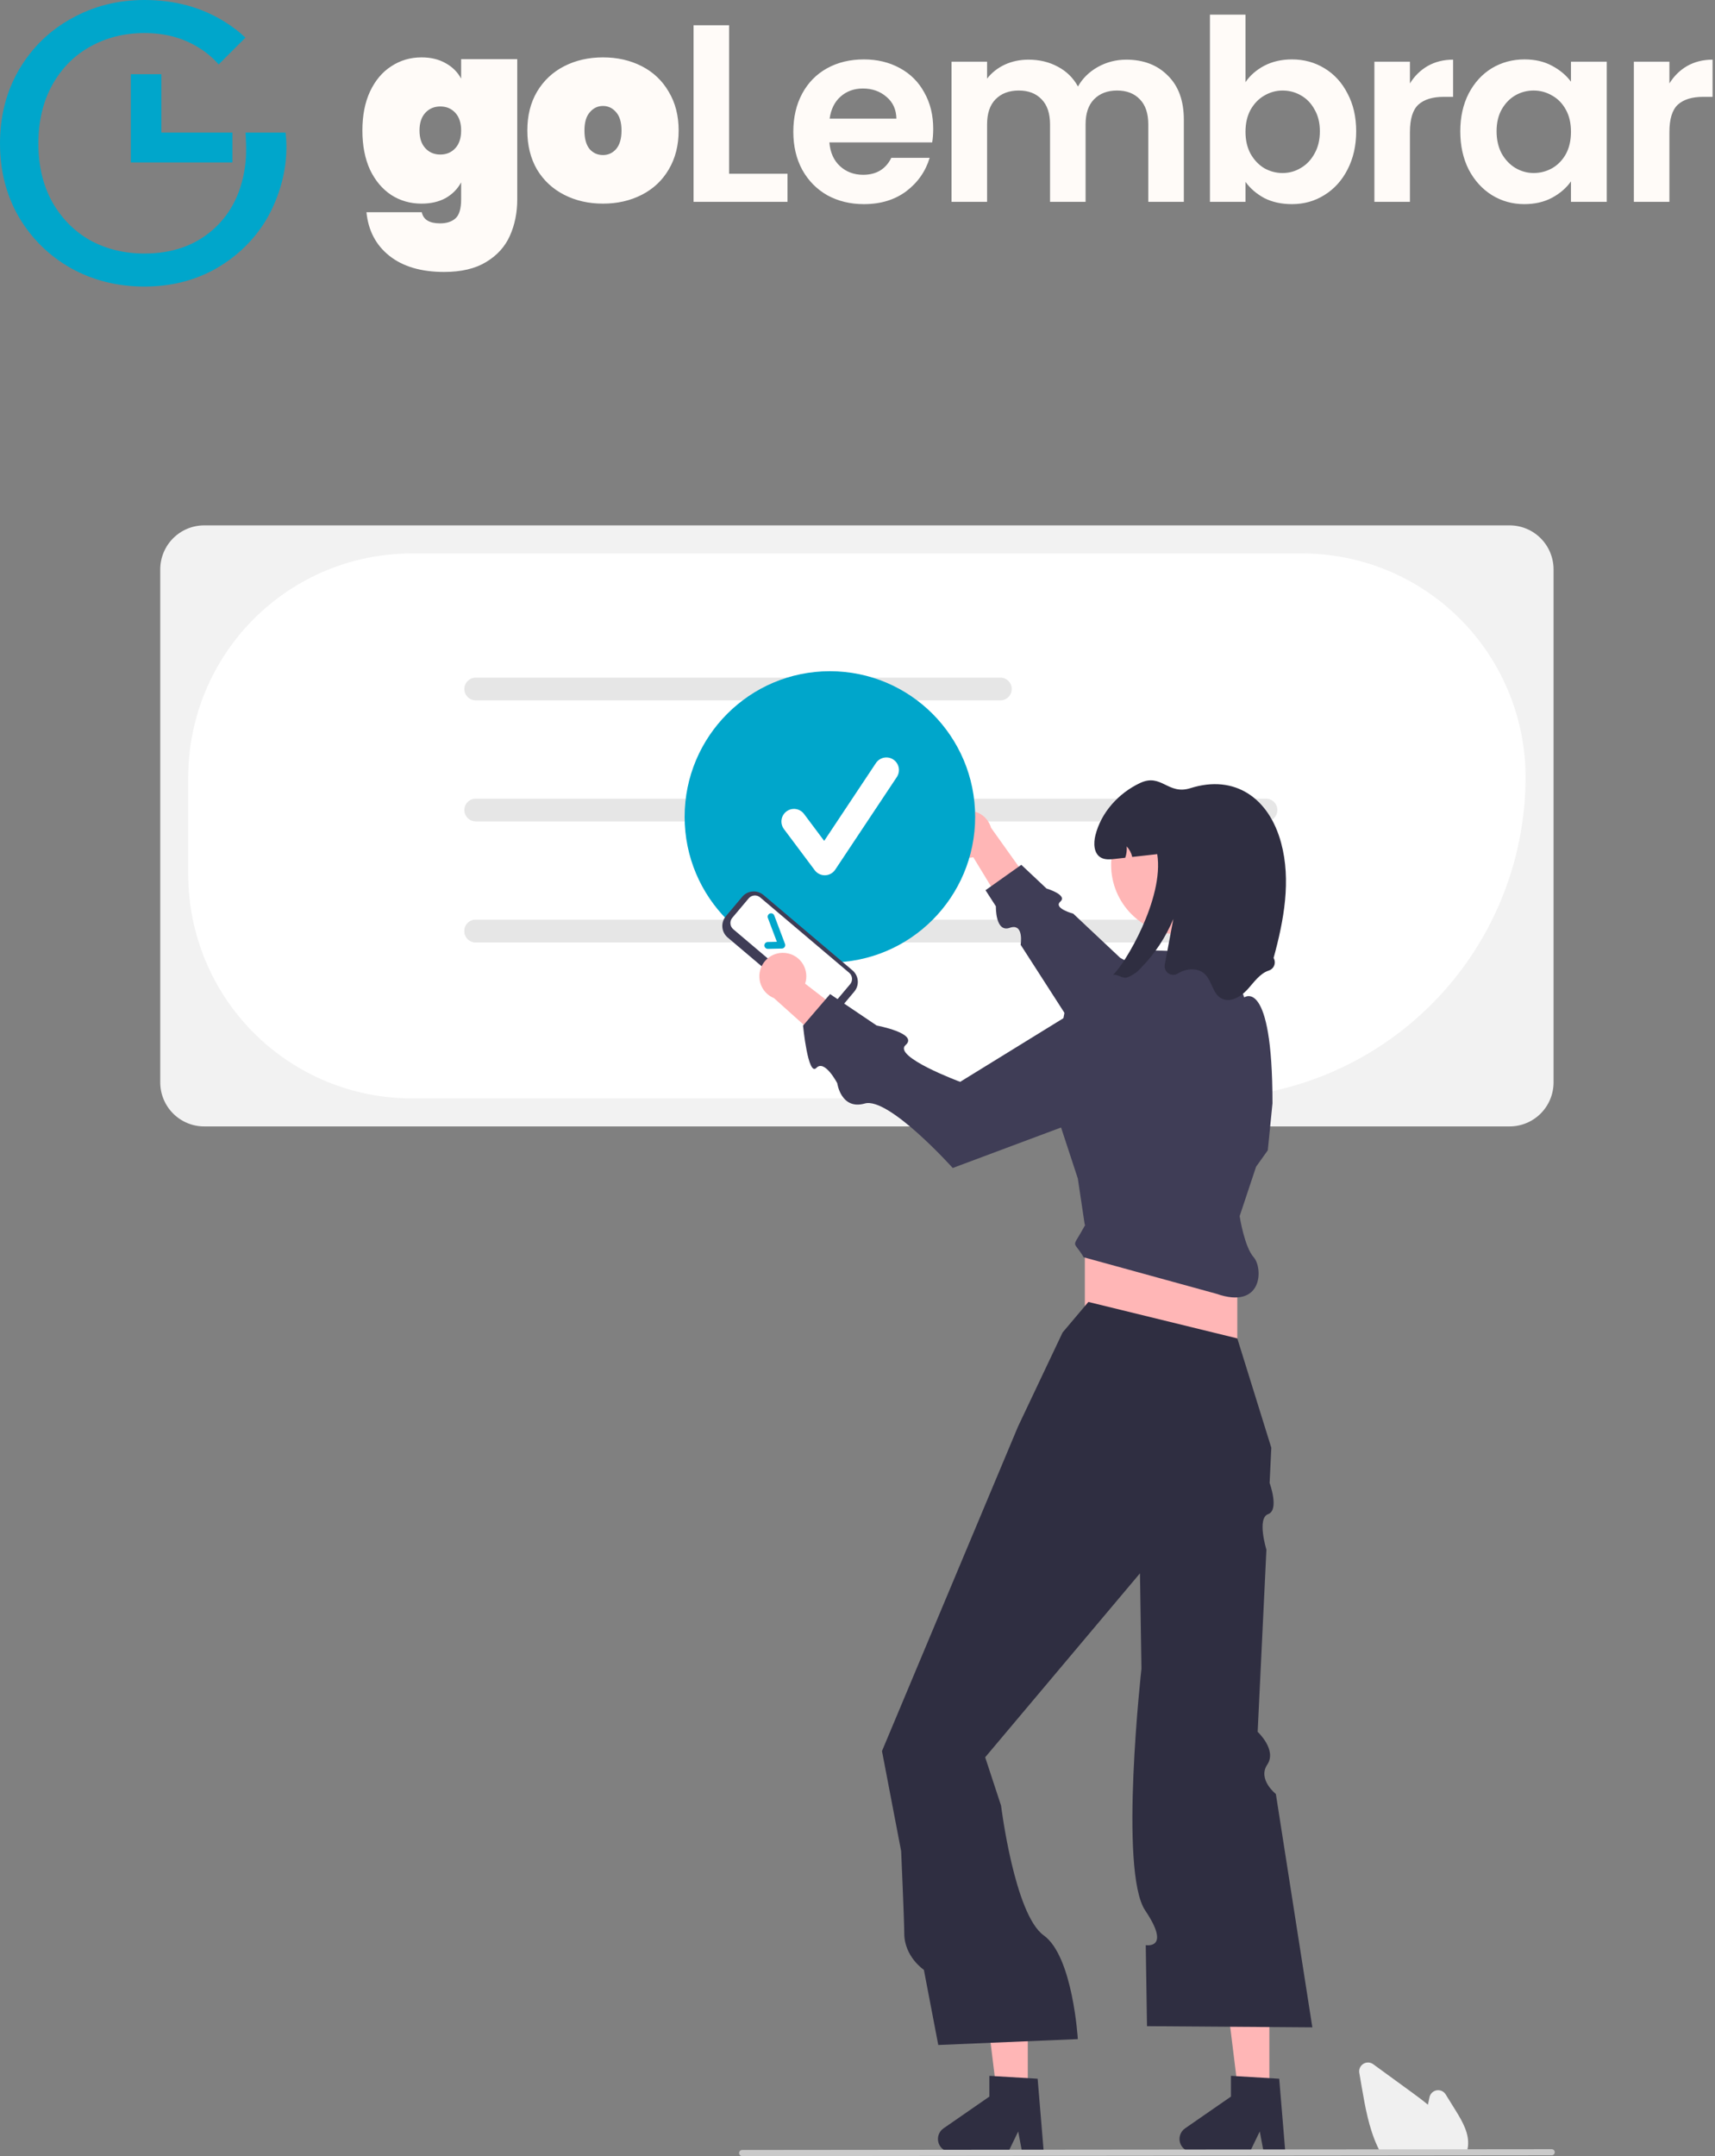 <svg width="503" height="632" fill="none" xmlns="http://www.w3.org/2000/svg"><rect width="100%" height="100%" fill="#808080" stroke="none"/><path d="M38.365 47.612V21.753h8.956v17.117h20.84v8.743H38.365Z" fill="#00A6CB"/><path d="M57.85 13.705c-4.438-2.678-9.601-4.017-15.491-4.017-5.89 0-11.215 1.339-15.975 4.017-4.68 2.599-8.391 6.38-11.134 11.342-2.663 4.883-3.994 10.554-3.994 17.013 0 6.458 1.331 12.129 3.994 17.013 2.743 4.883 6.455 8.664 11.134 11.342 4.76 2.599 10.085 3.899 15.975 3.899 8.23 0 15.007-2.402 20.332-7.207 5.325-4.804 8.431-11.302 9.319-19.494.389-3.589 0-8.743 0-8.743h11.739c.275 2.222.389 5.154 0 8.743-.606 5.592-2.824 12.523-6.535 18.194-3.711 5.592-8.593 10.042-14.644 13.35C56.519 82.385 49.782 84 42.359 84c-7.826 0-14.967-1.772-21.422-5.316-6.455-3.623-11.578-8.624-15.37-15.004C1.856 57.3 0 50.093 0 42.059c0-8.034 1.856-15.241 5.567-21.62C9.359 13.98 14.483 8.979 20.937 5.435 27.392 1.812 34.532 0 42.359 0c8.956 0 16.863 2.166 23.721 6.498 2.151 1.343 4.119 2.856 5.905 4.539l-7.854 7.854c-1.787-2.051-3.88-3.78-6.281-5.186Z" fill="#00A6CB"/><path d="M489.627 24.459c1.341-2.176 3.078-3.881 5.213-5.117 2.184-1.236 4.666-1.854 7.446-1.854v10.903h-2.755c-3.277 0-5.759.766-7.446 2.299-1.639 1.533-2.458 4.203-2.458 8.01v20.47h-10.424V18.081h10.424v6.378ZM428.291 38.477c0-4.153.819-7.837 2.457-11.051 1.688-3.214 3.947-5.686 6.776-7.417 2.88-1.731 6.081-2.596 9.606-2.596 3.078 0 5.758.618 8.042 1.854 2.333 1.236 4.194 2.794 5.584 4.673v-5.859h10.499v41.089h-10.499v-6.008c-1.34 1.928-3.202 3.535-5.584 4.821-2.333 1.236-5.039 1.854-8.117 1.854-3.474 0-6.651-.89-9.531-2.67-2.829-1.78-5.088-4.277-6.776-7.491-1.638-3.263-2.457-6.997-2.457-11.199Zm32.465.148c0-2.522-.496-4.673-1.489-6.453-.993-1.829-2.333-3.214-4.021-4.153-1.688-.989-3.5-1.483-5.436-1.483s-3.723.47-5.361 1.409c-1.638.94-2.978 2.324-4.021 4.153-.992 1.78-1.489 3.906-1.489 6.378 0 2.472.497 4.648 1.489 6.527 1.043 1.829 2.383 3.239 4.021 4.228 1.688.989 3.475 1.483 5.361 1.483 1.936 0 3.748-.47 5.436-1.409 1.688-.989 3.028-2.373 4.021-4.153.993-1.829 1.489-4.005 1.489-6.527ZM413.526 24.459c1.34-2.176 3.078-3.881 5.212-5.117 2.184-1.236 4.666-1.854 7.446-1.854v10.903h-2.755c-3.276 0-5.758.766-7.446 2.299-1.638 1.533-2.457 4.203-2.457 8.01v20.47h-10.425V18.081h10.425v6.378ZM365.295 24.088c1.34-1.978 3.177-3.585 5.51-4.821 2.383-1.236 5.088-1.854 8.116-1.854 3.525 0 6.702.865 9.531 2.596 2.879 1.731 5.138 4.203 6.776 7.417 1.688 3.164 2.532 6.848 2.532 11.051 0 4.203-.844 7.936-2.532 11.199-1.638 3.214-3.897 5.711-6.776 7.491-2.829 1.78-6.006 2.67-9.531 2.67-3.077 0-5.783-.593-8.116-1.78-2.283-1.236-4.12-2.818-5.51-4.747v5.859H354.87V4.286h10.425V24.088Zm21.817 14.389c0-2.472-.521-4.598-1.564-6.378-.993-1.829-2.333-3.214-4.021-4.153-1.638-.939-3.425-1.409-5.361-1.409-1.886 0-3.673.494-5.361 1.483-1.638.939-2.978 2.324-4.021 4.153-.993 1.829-1.489 3.98-1.489 6.453 0 2.472.496 4.623 1.489 6.453 1.043 1.829 2.383 3.239 4.021 4.228 1.688.94 3.475 1.409 5.361 1.409 1.936 0 3.723-.494 5.361-1.483 1.688-.989 3.028-2.398 4.021-4.228 1.043-1.829 1.564-4.005 1.564-6.527ZM330.309 17.488c5.064 0 9.134 1.558 12.212 4.673 3.127 3.066 4.691 7.367 4.691 12.905v24.105h-10.425V36.474c0-3.214-.819-5.662-2.457-7.343-1.638-1.731-3.872-2.596-6.701-2.596-2.83 0-5.089.865-6.776 2.596-1.638 1.681-2.458 4.129-2.458 7.343v22.695h-10.424V36.474c0-3.214-.819-5.662-2.457-7.343-1.638-1.731-3.872-2.596-6.702-2.596-2.879 0-5.162.865-6.85 2.596-1.638 1.681-2.457 4.129-2.457 7.343v22.695H279.08V18.081h10.425v4.969c1.34-1.73 3.053-3.09 5.137-4.079 2.135-.989 4.468-1.483 7-1.483 3.226 0 6.106.692 8.637 2.077 2.532 1.335 4.493 3.263 5.883 5.785 1.34-2.373 3.276-4.277 5.808-5.711 2.581-1.434 5.361-2.151 8.339-2.151ZM273.705 37.735c0 1.483-.099 2.818-.298 4.005H243.25c.249 2.967 1.291 5.291 3.128 6.972 1.836 1.681 4.095 2.522 6.776 2.522 3.872 0 6.627-1.656 8.265-4.969h11.243c-1.191 3.956-3.474 7.219-6.85 9.79-3.376 2.522-7.521 3.783-12.435 3.783-3.971 0-7.545-.865-10.722-2.596-3.128-1.78-5.585-4.277-7.372-7.491-1.737-3.214-2.606-6.922-2.606-11.125 0-4.252.869-7.985 2.606-11.199 1.737-3.214 4.17-5.686 7.297-7.417 3.128-1.731 6.727-2.596 10.797-2.596 3.922 0 7.421.841 10.499 2.522 3.127 1.681 5.535 4.079 7.223 7.194 1.737 3.066 2.606 6.601 2.606 10.606Zm-10.797-2.967c-.05-2.67-1.018-4.796-2.904-6.378-1.886-1.632-4.195-2.447-6.925-2.447-2.581 0-4.765.791-6.552 2.373-1.738 1.533-2.805 3.684-3.202 6.452h19.583ZM213.839 50.937h17.126v8.233h-27.55V7.401h10.424V50.937ZM176.851 59.689c-4.219 0-8.017-.865-11.392-2.596-3.376-1.73-6.031-4.203-7.967-7.417-1.887-3.263-2.83-7.071-2.83-11.422 0-4.351.943-8.134 2.83-11.348 1.936-3.263 4.591-5.76 7.967-7.491 3.375-1.731 7.173-2.596 11.392-2.596 4.22 0 8.017.865 11.393 2.596 3.376 1.731 6.007 4.228 7.893 7.491 1.936 3.214 2.904 6.996 2.904 11.348 0 4.351-.968 8.159-2.904 11.422-1.886 3.214-4.517 5.686-7.893 7.417-3.376 1.731-7.173 2.596-11.393 2.596Zm0-14.24c1.539 0 2.83-.593 3.872-1.78 1.043-1.236 1.564-3.041 1.564-5.414 0-2.373-.521-4.153-1.564-5.34-1.042-1.236-2.333-1.854-3.872-1.854-1.538 0-2.829.618-3.872 1.854-1.042 1.187-1.563 2.967-1.563 5.34 0 2.373.496 4.178 1.489 5.414 1.042 1.187 2.358 1.78 3.946 1.78ZM123.635 16.82c2.73 0 5.088.569 7.074 1.706 1.985 1.088 3.5 2.596 4.542 4.524v-5.711h16.456v41.089c0 3.906-.72 7.466-2.159 10.68-1.44 3.214-3.773 5.785-7 7.713-3.177 1.928-7.272 2.893-12.286 2.893-6.751 0-12.112-1.582-16.083-4.747-3.922-3.115-6.156-7.367-6.702-12.757h16.233c.446 2.176 2.233 3.263 5.361 3.263 1.936 0 3.45-.494 4.542-1.483 1.092-.989 1.638-2.843 1.638-5.562v-4.969c-1.042 1.928-2.557 3.461-4.542 4.598-1.986 1.088-4.344 1.632-7.074 1.632-3.276 0-6.23-.841-8.861-2.522-2.631-1.731-4.716-4.203-6.255-7.417-1.489-3.263-2.233-7.095-2.233-11.496 0-4.401.744-8.208 2.233-11.422 1.539-3.263 3.624-5.736 6.255-7.417 2.631-1.731 5.585-2.596 8.861-2.596Zm11.616 21.434c0-2.225-.571-3.956-1.713-5.192-1.141-1.236-2.606-1.854-4.393-1.854s-3.251.618-4.393 1.854c-1.142 1.236-1.713 2.967-1.713 5.192 0 2.225.571 3.956 1.713 5.192 1.142 1.236 2.606 1.854 4.393 1.854s3.252-.618 4.393-1.854c1.142-1.236 1.713-2.967 1.713-5.192Z" fill="#FFFBF8"/><g clip-path="url(#a)"><path d="M442.781 330.178H59.869c-3.412-.004-6.683-1.364-9.095-3.781-2.413-2.417-3.77-5.695-3.774-9.113v-150.39c.004-3.418 1.361-6.696 3.774-9.113 2.413-2.417 5.684-3.777 9.095-3.781H442.781c3.412.004 6.683 1.364 9.095 3.781 2.413 2.417 3.77 5.695 3.774 9.113v150.39c-.004 3.418-1.361 6.696-3.774 9.113-2.412 2.417-5.683 3.777-9.095 3.781Z" fill="#F2F2F2"/><path d="M353.477 321.954H120.65c-17.35-.019-33.983-6.934-46.252-19.227-12.268-12.292-19.169-28.959-19.189-46.344v-28.581c.019-17.385 6.92-34.051 19.189-46.344C86.666 169.165 103.3 162.25 120.65 162.231h261.351c17.35.019 33.984 6.934 46.252 19.227 12.269 12.293 19.17 28.959 19.189 46.344-.028 24.962-9.937 48.894-27.553 66.544-17.616 17.651-41.5 27.58-66.412 27.608Z" fill="#fff"/><path d="M293.417 205.282H139.516c-.88 0-1.724-.35-2.347-.974-.622-.624-.972-1.47-.972-2.352 0-.881.35-1.727.972-2.351.623-.624 1.467-.974 2.347-.974h153.901c.881 0 1.725.35 2.347.974.623.624.972 1.47.972 2.351 0 .882-.349 1.728-.972 2.352-.622.624-1.466.974-2.347.974ZM371.325 240.763H139.516c-.88 0-1.724-.35-2.347-.974-.622-.624-.972-1.47-.972-2.352 0-.882.35-1.727.972-2.351.623-.624 1.467-.974 2.347-.974h231.809c.88 0 1.724.35 2.347.974.622.624.972 1.469.972 2.351 0 .882-.35 1.728-.972 2.352-.623.624-1.467.974-2.347.974ZM371.325 276.244H139.516c-.88 0-1.724-.351-2.347-.974-.622-.624-.972-1.47-.972-2.352 0-.882.35-1.728.972-2.351.623-.624 1.467-.974 2.347-.974h231.809c.88 0 1.724.35 2.347.974.622.623.972 1.469.972 2.351 0 .882-.35 1.728-.972 2.352-.623.623-1.467.974-2.347.974Z" fill="#E6E6E6"/><path d="M371.325 276.244H139.516c-.88 0-1.724-.351-2.347-.974-.622-.624-.972-1.47-.972-2.352 0-.882.35-1.728.972-2.351.623-.624 1.467-.974 2.347-.974h231.809c.88 0 1.724.35 2.347.974.622.623.972 1.469.972 2.351 0 .882-.35 1.728-.972 2.352-.623.623-1.467.974-2.347.974Z" fill="#E6E6E6"/><path d="M277.177 244.835c.037 1.002.292 1.983.749 2.875.456.892 1.102 1.673 1.892 2.288.79.615 1.705 1.048 2.681 1.27.976.223 1.988.228 2.965.015l12.657 20.805 5.387-11.453-12.845-18.001c-.465-1.622-1.507-3.017-2.93-3.921-1.423-.903-3.126-1.252-4.789-.981-1.662.272-3.167 1.145-4.23 2.454-1.063 1.309-1.61 2.963-1.537 4.649Z" fill="#FFB6B6"/><path d="m372.159 304.461-43.618-23.706-13.758-12.934s-5.981-1.604-3.78-3.553c2.201-1.949-4.072-3.828-4.072-3.828l-7.386-6.943-10.495 7.441 3.038 4.717s-.209 7.81 4.06 6.308c4.27-1.503 3.203 4.974 3.203 4.974l25.486 39.586 47.322-12.062Z" fill="#3F3D56"/><path d="M243.402 282.126c23.53 0 42.605-19.112 42.605-42.689s-19.075-42.69-42.605-42.69c-23.529 0-42.604 19.113-42.604 42.69 0 23.577 19.075 42.689 42.604 42.689Z" fill="#00A6CB"/><path d="M372.294 615.403h-8.859l-4.216-34.237h13.075v34.237Z" fill="#FFB6B6"/><path d="M376.97 630.782h-6.353l-1.134-6.01-2.904 6.01h-16.85c-.807 0-1.594-.259-2.244-.738-.651-.48-1.131-1.155-1.372-1.928-.24-.772-.228-1.602.036-2.367.263-.765.764-1.425 1.428-1.885l13.456-9.311v-6.076l14.152.846 1.785 21.459Z" fill="#2F2E41"/><path d="M301.443 615.403h-8.859l-4.216-34.237h13.075v34.237Z" fill="#FFB6B6"/><path d="M306.119 630.782h-6.353l-1.134-6.01-2.905 6.01h-16.849c-.808 0-1.594-.259-2.245-.738-.65-.48-1.131-1.155-1.371-1.928-.24-.772-.228-1.602.035-2.367.264-.765.764-1.425 1.429-1.885l13.455-9.311v-6.076l14.153.846 1.785 21.459Z" fill="#2F2E41"/><path d="M362.894 356.471h-44.712v51.005h44.712v-51.005Z" fill="#FFB6B6"/><path d="m319.214 381.629-7.566 8.96-13.07 27.57-32.932 78.512-6.965 16.604 5.625 29.352s.91 20.68.91 24.065c0 6.892 5.753 10.711 5.753 10.711l4.221 22.028 40.929-1.723s-1.428-24.281-10.001-30.406c-8.572-6.124-12.512-38.044-12.512-38.044l-4.658-14.162 45.4-53.924.293 18.849.141 9.124s-6.648 59.339 1.102 70.855c7.75 11.516.158 10.161.158 10.161l.369 23.756 48.495.344-10.698-68.392s-5.433-4.298-2.526-8.618c2.906-4.321-2.817-9.612-2.817-9.612l2.567-53.392s-2.843-9.222.501-10.421c3.343-1.199.439-9.13.439-9.13l.497-10.334-9.975-32.05-43.68-10.683Z" fill="#2F2E41"/><path d="m363.582 356.471 4.816-14.474 3.439-4.824 1.376-13.785c0-37.22-8.286-31.022-8.286-31.022l-4.784-13.09-22.012-.689-14.102 13.44-11.693 4.135-4.58 23.842 8.363 25.44 2.064 13.784c-3.937 7.282-3.604 3.838-.344 9.305l38.865 10.684c13.757 4.824 13.757-7.582 10.998-10.684-2.758-3.101-4.12-12.062-4.12-12.062Z" fill="#3F3D56"/><path d="M346.293 273.96c11.27 0 20.406-9.154 20.406-20.447 0-11.292-9.136-20.446-20.406-20.446s-20.406 9.154-20.406 20.446c0 11.293 9.136 20.447 20.406 20.447Z" fill="#FFB6B6"/><path d="M373.536 280.806c.192.325.309.689.341 1.066.032.376-.021.755-.155 1.108-.134.353-.346.672-.62.931-.274.26-.603.454-.963.569-2.737.91-4.423 3.563-6.39 5.686-1.96 2.116-5.118 3.874-7.622 2.433-2.497-1.434-2.669-5.093-4.76-7.078-2.036-1.93-5.42-1.696-7.814-.228l-.072.044c-.413.27-.896.413-1.389.41-.493-.002-.975-.149-1.386-.422-.411-.274-.732-.662-.925-1.117-.193-.455-.249-.957-.16-1.443.839-4.47 1.677-8.939 2.515-13.407-2.202 5.314-5.398 10.157-9.417 14.267-1.107 1.28-2.51 2.269-4.086 2.881-1.431.455-2.82-1.027-4.21-.758 3.453-3.026 15.065-22.421 12.987-35.386-2.442.276-4.884.551-7.326.827-.264-1.158-.829-2.225-1.637-3.095.099 1.127-.044 2.262-.419 3.329-1.018.118-2.043.228-3.061.345-1.417.159-2.958.296-4.176-.448-2.029-1.241-2.091-4.177-1.513-6.493 1.692-6.734 6.824-12.365 13.104-15.315 6.28-2.943 8.137 3.612 14.755 1.517 13.069-4.136 23.085 2.936 26.614 16.059 2.965 11.007.811 22.69-2.215 33.718Z" fill="#2F2E41"/><path d="M430.029 631.227h-24.987l-.107-.196c-.32-.58-.628-1.195-.916-1.827-2.574-5.522-3.662-11.836-4.622-17.407l-.723-4.2c-.087-.508-.021-1.031.19-1.502.211-.471.557-.868.995-1.141.437-.272.946-.407 1.46-.388.515.019 1.012.191 1.429.495 3.797 2.768 7.596 5.534 11.396 8.298 1.439 1.049 3.082 2.263 4.656 3.575.152-.739.311-1.48.47-2.211.109-.505.367-.965.739-1.322.372-.357.842-.595 1.35-.683.508-.088 1.03-.022 1.5.189.471.211.867.558 1.14.997l2.923 4.706c2.132 3.437 4.014 6.824 3.631 10.476.002.045-.002.089-.01.133-.077.6-.219 1.19-.424 1.759l-.09.249Z" fill="#F0F0F0"/><path d="M455.108 631.768 217.67 632c-.237-.001-.464-.096-.631-.265-.168-.168-.261-.396-.261-.633 0-.238.093-.465.261-.634.167-.168.394-.263.631-.264l237.438-.232c.237.001.464.096.631.264.167.169.261.396.261.634 0 .237-.094.465-.261.634-.167.168-.394.263-.631.264Z" fill="#CACACA"/><path d="m239.53 296.894-26.117-22.1c-.893-.757-1.45-1.838-1.548-3.006-.098-1.168.27-2.327 1.023-3.223l4.807-5.703c.756-.895 1.835-1.453 3-1.551 1.166-.098 2.322.27 3.217 1.025l26.117 22.1c.893.757 1.449 1.838 1.548 3.006.098 1.168-.27 2.327-1.024 3.223l-4.807 5.704c-.755.894-1.834 1.452-3 1.55-1.165.099-2.322-.27-3.216-1.025Z" fill="#3F3D56"/><path d="M214.783 269.025c-.406.483-.605 1.107-.552 1.737.053.629.353 1.212.834 1.62l26.117 22.099c.482.407 1.106.606 1.734.553.628-.053 1.209-.354 1.616-.836l4.807-5.703c.406-.483.605-1.108.552-1.737-.053-.629-.353-1.212-.834-1.62l-26.117-22.099c-.482-.407-1.106-.606-1.734-.553-.628.053-1.209.354-1.616.836l-4.807 5.703Z" fill="#fff"/><path d="M230.115 277.616c-.09.127-.209.231-.347.304-.138.073-.291.113-.447.117l-4.103.094c-.132.003-.263-.02-.386-.068-.123-.047-.235-.119-.331-.21-.095-.091-.172-.201-.225-.321-.053-.121-.082-.252-.085-.384-.003-.132.02-.263.068-.386.047-.124.119-.236.21-.332.091-.095.2-.172.32-.225.121-.054.251-.083.383-.086l2.684-.061-2.643-6.99c-.094-.25-.085-.526.024-.769.11-.243.311-.432.56-.527.248-.094.524-.086.767.023.242.109.432.311.527.559l3.146 8.32c.057.151.077.313.059.473-.019.159-.075.313-.165.446l-.016.023Z" fill="#00A6CB"/><path d="M230.642 279.373c.989.145 1.935.507 2.771 1.058.835.552 1.539 1.28 2.063 2.134.524.854.855 1.813.969 2.808.115.996.01 2.005-.307 2.956l19.264 14.869-11.949 4.12-16.462-14.752c-1.559-.639-2.829-1.829-3.571-3.344-.741-1.516-.902-3.251-.452-4.877s1.48-3.031 2.894-3.947c1.414-.917 3.115-1.281 4.78-1.025Z" fill="#FFB6B6"/><path d="m330.937 286.725-49.323 30.386s-19.887-7.373-16.001-10.786c3.887-3.413-8.486-5.72-8.486-5.72l-13.667-9.214-7.932 9.236s1.445 15.002 3.904 12.404c2.459-2.598 6.135 4.498 6.135 4.498s1.086 7.924 8.085 5.93c7-1.994 25.782 18.906 25.782 18.906l60.702-22.685-9.199-32.955Z" fill="#3F3D56"/><path d="M241.904 256.561c-.571 0-1.135-.133-1.647-.389-.511-.257-.956-.629-1.299-1.087l-9.033-12.069c-.291-.388-.502-.829-.622-1.298-.12-.47-.146-.958-.078-1.438.068-.48.23-.942.477-1.359.246-.417.572-.781.959-1.072.782-.587 1.764-.839 2.731-.701.479.069.94.231 1.356.478.416.247.78.574 1.07.962l5.91 7.895 15.179-22.814c.542-.814 1.384-1.38 2.342-1.572.958-.192 1.953.005 2.766.548.812.543 1.377 1.388 1.568 2.347.192.96-.005 1.957-.547 2.771l-18.067 27.155c-.327.491-.766.896-1.281 1.182-.516.286-1.092.444-1.681.46-.034.001-.068.001-.103.001Z" fill="#fff"/></g><defs><clipPath id="a"><path fill="#fff" transform="translate(47 154)" d="M0 0h409v478H0z"/></clipPath></defs></svg>